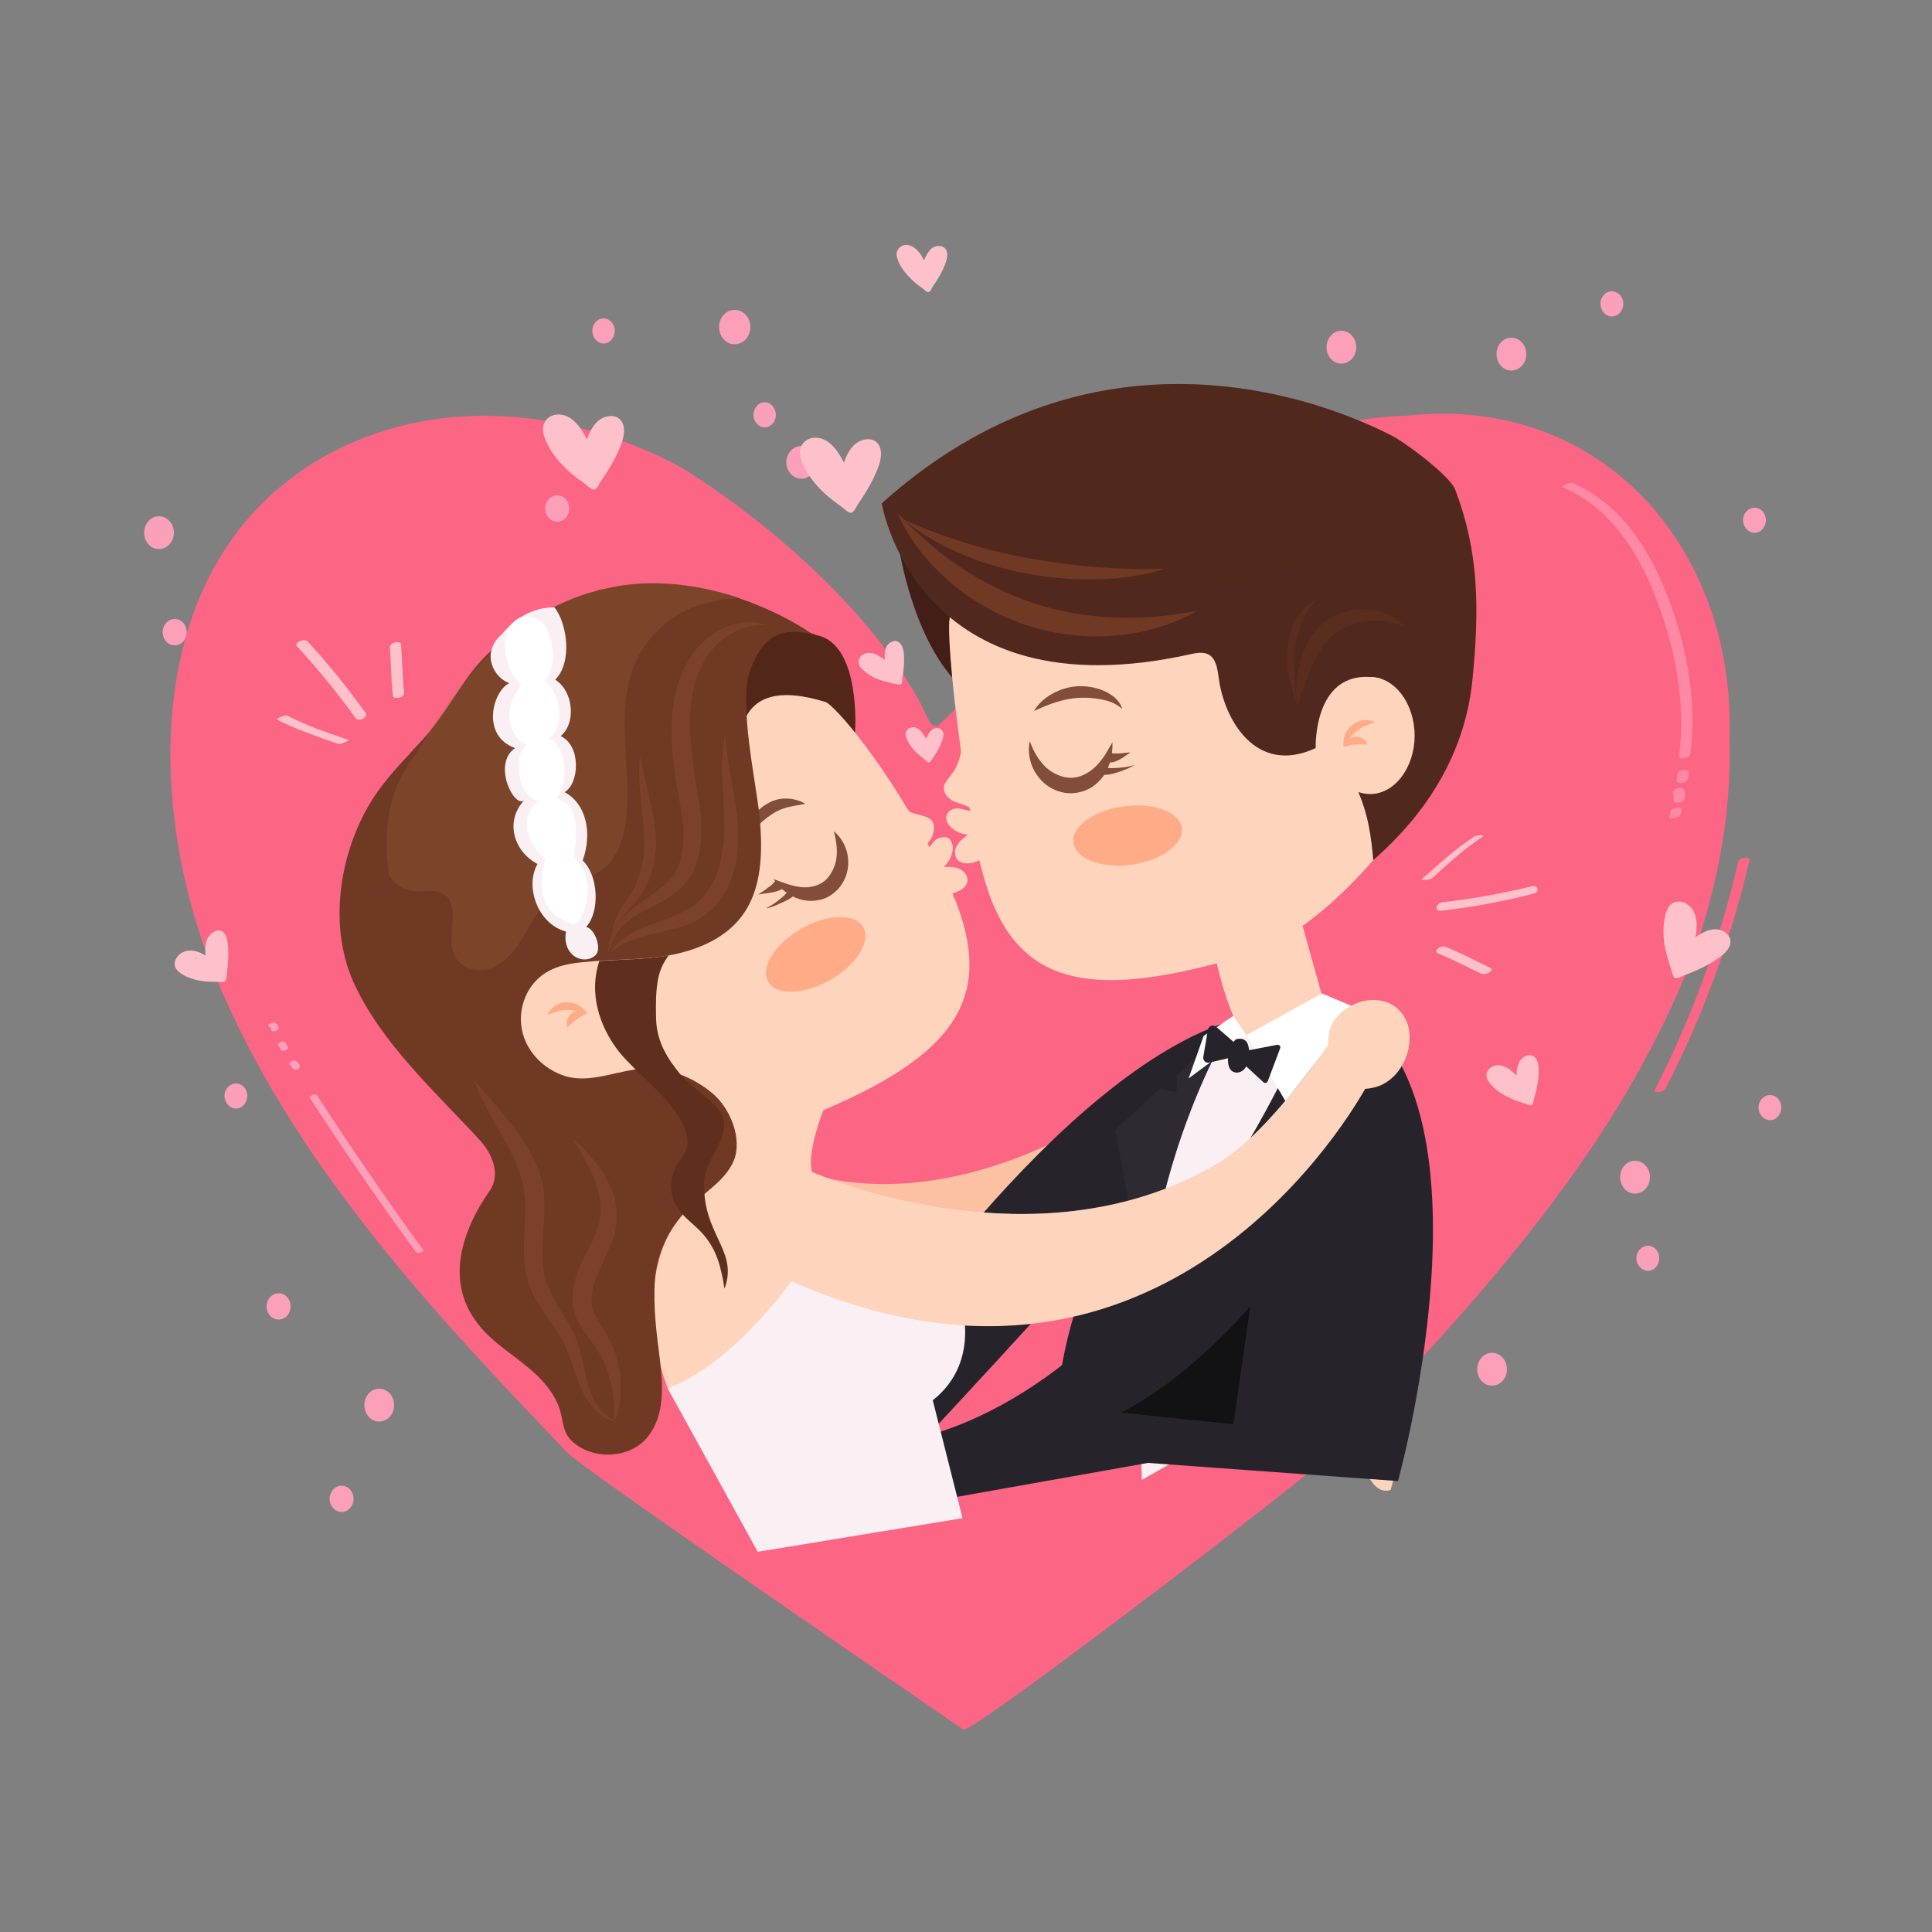 <svg version="1.2" xmlns="http://www.w3.org/2000/svg" viewBox="0 0 500 500" width="500" height="500">
	<rect x="0" y="0" width="500" height="500" fill="#808080" stroke="none"/>
	<title>1982003</title>
	<style>
		tspan { white-space:pre } 
		.s0 { fill: #fc6584 } 
		.s1 { fill: #fc9fb8 } 
		.s2 { fill: #ff88a4 } 
		.s3 { fill: #fcc0a2 } 
		.s4 { fill: #421e17 } 
		.s5 { fill: #ffd4bc } 
		.s6 { fill: #51281d } 
		.s7 { opacity: .3;mix-blend-mode: screen;fill: #51281d } 
		.s8 { fill: #703923 } 
		.s9 { fill: #824d3b } 
		.s10 { fill: #ffab87 } 
		.s11 { fill: #faf0f3 } 
		.s12 { fill: #26242a } 
		.s13 { opacity: .35;fill: #3a383f } 
		.s14 { fill: #121114 } 
		.s15 { fill: #ffffff } 
		.s16 { fill: #542619 } 
		.s17 { fill: #7c412c } 
		.s18 { opacity: .24;mix-blend-mode: screen;fill: #a56d3f } 
		.s19 { fill: #602e1d } 
		.s20 { fill: #ffc1c9 } 
	</style>
	<g id="OBJECTS">
		<g id="&lt;Group&gt;">
			<path id="&lt;Path&gt;" class="s0" d="m447.6 190.9c0.3-10.2-0.9-20.3-3.8-29.9-10.6-34.9-40.8-57.8-80-53.4-16.1 0.5-32.1 5-46.5 12.4-5 2.6-29.5 18.2-48.8 40.7-8.8 7.3-18.2 20.7-25.9 27.2-1.7-0.3-1.2 0.7-4.7-6.5-18.4-33.2-57.1-58.1-63.4-61.4-27.2-14-60.2-17.6-88.1-3.2-49.8 25.8-49.4 90.7-30.5 136.2 19.8 47.7 55.7 86.2 91 123 4.7 4.8 101.2 70.7 102.4 71.6 1.8 1.6 90.9-66.8 95.5-71.6 35.3-36.8 71.2-75.3 91.1-123 7.7-18.8 12.4-40.9 11.7-62.1z"/>
			<g id="&lt;Group&gt;">
				<g id="&lt;Group&gt;">
					<path id="&lt;Path&gt;" class="s1" d="m80.1 284q13.2 20.4 27.6 40.1c0.4 0.5 2.1-0.3 1.9-0.5q-14.3-19.7-27.6-40.2c-0.3-0.5-2.1 0.3-1.9 0.6z"/>
				</g>
			</g>
			<g id="&lt;Group&gt;">
				<g id="&lt;Group&gt;">
					<path id="&lt;Path&gt;" class="s1" d="m75.1 275.7q0.4 0.3 0.6 0.7c0.2 0.4 0.7 0.5 1.1 0.4 0.4-0.1 1-0.5 0.8-0.9-0.2-0.6-0.5-1-1-1.3-0.6-0.5-2.3 0.4-1.5 1.1z"/>
				</g>
			</g>
			<g id="&lt;Group&gt;">
				<g id="&lt;Group&gt;">
					<path id="&lt;Path&gt;" class="s1" d="m72 270.5q0.4 0.6 0.7 1.2c0.4 0.6 2.2 0 1.8-0.7q-0.3-0.6-0.7-1.2c-0.3-0.6-2.2 0-1.8 0.7z"/>
				</g>
			</g>
			<g id="&lt;Group&gt;">
				<g id="&lt;Group&gt;">
					<path id="&lt;Path&gt;" class="s1" d="m69.6 265.6c0.4 0.2 0.6 0.6 0.6 1 0 0.6 2 0.2 1.9-0.5 0-0.6-0.4-1.1-0.9-1.4-0.5-0.3-2.3 0.4-1.6 0.9z"/>
				</g>
			</g>
			<g id="&lt;Group&gt;">
				<g id="&lt;Group&gt;">
					<g id="&lt;Group&gt;">
						<path id="&lt;Path&gt;" class="s2" d="m404.6 126.2c11.6 4.9 18.8 15.8 23.4 27.1 5.3 13.3 8.5 28.3 6.5 42.6-0.1 0.8 2.8 0.2 2.9-0.5 2-14.6-1.2-30-6.8-43.5-4.7-11.3-12.1-21.9-23.6-26.9-0.7-0.3-3.3 0.8-2.4 1.2z"/>
					</g>
				</g>
				<g id="&lt;Group&gt;">
					<g id="&lt;Group&gt;">
						<path id="&lt;Path&gt;" class="s2" d="m434.1 200.6c0 0.4-0.1 0.8-0.2 1.2-0.2 0.7 0.9 0.9 1.3 0.9 0.7-0.1 1.4-0.5 1.6-1.1 0.2-0.6 0.2-1.2 0.2-1.8-0.1-0.7-1.3-0.6-1.7-0.5-0.6 0.2-1.3 0.6-1.2 1.3z"/>
					</g>
				</g>
				<g id="&lt;Group&gt;">
					<g id="&lt;Group&gt;">
						<path id="&lt;Path&gt;" class="s2" d="m433 205.4c0.1 0.4 0.2 0.9 0.1 1.4-0.2 1.5 2.7 1.1 2.9-0.2q0.2-1-0.1-2c-0.4-1.4-3.3-0.6-2.9 0.8z"/>
					</g>
				</g>
				<g id="&lt;Group&gt;">
					<g id="&lt;Group&gt;">
						<path id="&lt;Path&gt;" class="s2" d="m432.3 210q0 0.7-0.3 1.4c-0.2 0.5 1 0.3 1.2 0.3 0.5-0.1 1.4-0.3 1.7-0.8q0.3-0.8 0.3-1.7c0-0.4-2.8-0.1-2.9 0.8z"/>
					</g>
				</g>
			</g>
			<g id="&lt;Group&gt;">
				<g id="&lt;Group&gt;">
					<path id="&lt;Path&gt;" class="s0" d="m449.9 222.9c-4.8 20.6-12.1 40.5-21.7 59.3-0.4 0.7 2.4 0.5 2.8-0.4 9.7-18.8 17-38.7 21.8-59.3 0.2-1-2.7-0.5-2.9 0.4z"/>
				</g>
			</g>
		</g>
		<g id="&lt;Group&gt;">
			<path id="&lt;Path&gt;" class="s3" d="m206.5 302.6c0 0 37.8 18 94-24l-2.7 17.7c0 0-33.7 20.7-60.7 24.3 0 0-25-3.3-30.6-18z"/>
			<g id="&lt;Group&gt;">
				<g id="&lt;Group&gt;">
					<path id="&lt;Path&gt;" class="s4" d="m232.6 141.4c0 0 3.5 24.7 16.3 36.5l3.2-32.5z"/>
					<path id="&lt;Path&gt;" class="s5" d="m359.9 385.6c-17.3 5.5-11.2-106.4-11.2-106.4-52 96.1-29.5-16.3-29.5-16.3-2.4-5.2-4.3-13.6-4.3-13.6-36.1 9.6-53.5 4-60.7-23.8q-0.9-3.1-1.5-6.6-0.6-3.3-1.2-6.5-0.1-0.6-0.2-1.2c-0.7-4-1.3-7.9-1.9-11.7q-0.3-1.9-0.5-3.8c-2.9-20.1-3.8-34.9-3-36.1 5.5-7.9 13.2-11.8 21.5-13.2 22.1-3.8 48.2 9.9 48.2 9.9 14 33.7 22.8 25.1 22.8 25.1 10.9-13.9 25.4-5.6 26.7-0.1 6.6 27.8 0.7 27.7 0.7 27.7-14.2 21.1-28.7 30.6-28.7 30.6l5.5 19.7c49 15.7 17.3 126.3 17.3 126.3z"/>
					<g id="&lt;Group&gt;">
						<path id="&lt;Path&gt;" class="s6" d="m381.1 175.6c-2.3 24.4-17.5 39.8-25.7 47-0.6-6.6-1.3-11.5-3.8-17.5 3.5-15.5 5.8-29.5 5.8-29.5-17.7-3.7-16.9 18-16.9 18-15.7 7.3-23.8-7.8-25.1-18.2-0.6-4.9-1.8-7.3-6.8-6.2-71.5 16.1-80.4-38.9-80.4-38.9q0.6-0.6 1.2-1.1c41.6-36.5 84.7-32.4 111-24.4 8.6 2.6 15.4 5.7 19.7 7.9 3.6 1.8 15.1 10.4 16.5 14 6.1 16 6.3 30.5 4.5 48.9z"/>
						<path id="&lt;Path&gt;" class="s7" d="m344.3 131.6c-0.9 1.5-2.9 1.7-4.7 2-1.7 0.3-3.8 1.2-4 2.9-0.1 1.6 1.3 2.9 1.8 4.4 0.5 1.7-0.3 3.5-1.5 4.7-1.3 1.2-2.9 1.9-4.5 2.5-14.2 5.2-29.6 5.4-44.6 4.2-19.4-1.5-39.6-5.7-54.2-18.6-1.8-1.6-2.8-3.1-3.2-4.5 41.6-36.5 84.7-32.4 111-24.4 2.1 2.8 3 6.8 1.2 9.8-0.9 1.7-2.6 3.1-2.8 5-0.2 2.4 1.9 4.2 3.5 5.8 1.7 1.6 3.3 4.2 2 6.2z"/>
						<path id="&lt;Path&gt;" class="s5" d="m366.1 190.4c0 8.3-5.2 15.1-11.5 15.1-6.4 0-11.6-6.8-11.6-15.1 0-8.4 5.2-15.2 11.6-15.2 6.3 0 11.5 6.8 11.5 15.2z"/>
						<g id="&lt;Group&gt;">
							<path id="&lt;Path&gt;" class="s8" d="m233.9 134.5c5.4 2.4 10.8 4.4 16.3 6.1q8.2 2.5 16.7 4 8.5 1.5 17.1 2.2c5.7 0.4 11.5 0.6 17.4 0.4-5.6 1.8-11.6 2.6-17.5 2.7-5.9 0.2-11.9-0.3-17.7-1.4-5.9-1-11.6-2.7-17.1-5-5.5-2.3-10.7-5.2-15.2-9z"/>
						</g>
						<g id="&lt;Group&gt;">
							<path id="&lt;Path&gt;" class="s8" d="m309.8 158.1c-6.4 3.7-13.9 5.8-21.5 6.4-7.6 0.6-15.3-0.3-22.6-2.7-7.4-2.4-14.2-6.3-19.9-11.2-5.8-5-10.6-11.1-13.6-17.9 5.1 5.4 10.5 10.2 16.4 14.1 5.9 4 12.3 7.1 18.9 9.3 6.7 2.2 13.6 3.4 20.7 3.7 7.1 0.3 14.3-0.3 21.6-1.7z"/>
						</g>
						<g id="&lt;Group&gt;">
							<g id="&lt;Group&gt;" style="opacity: .29">
								<path id="&lt;Path&gt;" class="s8" d="m335.7 182.9c-0.6-3.7-0.2-7.5 0.7-11.1 0.9-3.6 2.5-7.4 5.6-10.2 3.1-2.7 7.2-4 11.1-3.9 3.9 0 7.9 1.6 10.3 4.5-3.4-1.5-6.8-1.9-10.1-1.4-3.3 0.5-6.3 1.8-8.6 3.8-2.3 2-4 5-5.3 8.2-1.5 3.2-2.6 6.5-3.7 10.1z"/>
							</g>
							<g id="&lt;Group&gt;" style="opacity: .29">
								<path id="&lt;Path&gt;" class="s8" d="m335.4 181.1q-1.4-3.3-2-6.9c-0.4-2.4-0.5-4.8-0.1-7.3 0.3-2.4 1.1-4.8 2.4-7 1.3-2.1 3.1-3.9 5.3-4.9-1.7 1.7-3 3.6-3.9 5.7-0.9 2.1-1.6 4.2-1.9 6.5-0.3 2.2-0.3 4.5-0.2 6.8 0.1 2.4 0.3 4.7 0.4 7.1z"/>
							</g>
						</g>
					</g>
					<g id="&lt;Group&gt;">
						<g id="&lt;Group&gt;">
							<path id="&lt;Path&gt;" class="s9" d="m267.6 184c1.1-1.9 2.8-3.4 4.8-4.5 2-1.1 4.3-1.8 6.6-1.9 2.3-0.1 4.6 0.3 6.7 1.2 1 0.4 2 1.1 2.9 1.8 0.8 0.8 1.6 1.8 1.8 2.9-0.8-0.8-1.7-1.3-2.6-1.7-0.9-0.4-1.9-0.6-2.8-0.8-2-0.4-4-0.5-5.9-0.4q-2.9 0.2-5.7 1.1c-2 0.6-3.8 1.4-5.8 2.3z"/>
						</g>
						<g id="&lt;Group&gt;">
							<path id="&lt;Path&gt;" class="s9" d="m266.5 191.8c1 2.8 2.4 5.1 4.2 6.8 1.9 1.7 4.1 2.6 6.3 2.7 2.2 0 4.3-0.9 6.2-2.6 0.9-0.8 1.7-1.8 2.5-2.9 0.8-1.2 1.4-2.4 2.2-3.7 0.1 2.9-0.5 6-2.3 8.7-1 1.3-2.2 2.5-3.7 3.3-1.5 0.8-3.3 1.2-5 1.2-3.5-0.1-6.7-2-8.5-4.7-1.9-2.6-2.5-5.9-1.9-8.8z"/>
						</g>
						<path id="&lt;Path&gt;" class="s10" d="m277.8 218.1c0.5 4.2 7.3 6.7 15.1 5.7 7.7-1.1 13.5-5.4 13-9.5-0.6-4.2-7.4-6.7-15.1-5.6-7.8 1-13.6 5.3-13 9.4z"/>
						<path id="&lt;Path&gt;" class="s9" d="m285.4 200.5c1 0.1 1.7-0.1 2.4-0.2q1-0.3 2-0.6c1.4-0.5 2.7-1 3.9-1.8-1.3 0.5-2.7 0.7-4.1 0.8q-1 0.1-2 0.1c-0.6 0-1.3-0.1-1.7-0.3z"/>
						<path id="&lt;Path&gt;" class="s9" d="m286.7 197.3c1.1 0.1 1.6-0.1 2.1-0.3q0.8-0.3 1.4-0.7c0.9-0.5 1.6-1.1 2.4-1.6-1 0.1-2 0.2-3 0.3q-0.7 0-1.4 0c-0.5-0.1-1-0.2-0.9-0.3z"/>
						<g id="&lt;Group&gt;">
							<g id="&lt;Group&gt;">
								<path id="&lt;Path&gt;" class="s10" d="m347.8 193.4c-0.3-1.1-0.1-2.1 0.2-3.1 0.4-1 1-1.9 1.9-2.6 0.8-0.7 1.9-1.2 2.9-1.3 0.5-0.1 1.1 0 1.6 0q0.8 0.2 1.5 0.5c-0.5 0.2-1 0.3-1.4 0.5-0.4 0.2-0.9 0.3-1.3 0.5-0.8 0.3-1.4 0.8-2.1 1.3-1.3 1-2.2 2.4-3.3 4.2z"/>
							</g>
							<g id="&lt;Group&gt;">
								<path id="&lt;Path&gt;" class="s10" d="m353.9 192.7c-1.3 0-2.2-0.1-3 0-0.4 0-0.8 0-1.3 0.1-0.5 0.1-0.9 0.3-1.6 0.4 0-0.7 0.3-1.3 0.9-1.8 0.5-0.4 1.2-0.7 1.9-0.7 0.7-0.1 1.4 0.1 1.9 0.5 0.6 0.3 1 0.8 1.2 1.5z"/>
							</g>
						</g>
					</g>
					<path id="&lt;Path&gt;" class="s5" d="m254.5 211c-1.1-0.4-5.6-1.8-6.7-1.8-1.2 0-2.4 0.6-2.8 1.7-0.5 1.3 0.5 2.8 1.6 3.6 1.1 0.9 2.5 1.4 3.9 1.5-1.1 0.8-2.1 1.6-2.8 2.8-0.7 1.1-0.8 2.7 0.1 3.7 1 1.1 2.8 1.1 4.2 0.7 1.5-0.5 2.9-1.3 4.4-1.4z"/>
					<path id="&lt;Path&gt;" class="s5" d="m248.8 193.5c-0.1 2.5-1.1 5-2.6 7-0.9 1.2-2.1 2.3-1.9 3.8 0.1 1.2 1 2.1 2 2.8 0.9 0.7 4.7 1.3 5.1 2.4z"/>
				</g>
				<g id="&lt;Group&gt;">
					<path id="&lt;Path&gt;" class="s11" d="m312.5 273.6l-18.4 46 1.4 63.4 13-7.4 20.6-45.3 6.7-46-13.2-16.3z"/>
					<path id="&lt;Path&gt;" class="s12" d="m319.5 263.9c0 0-28.9 44.7-22.9 105.7l-23.5 2c0 0-0.6-25.6 12.4-49.6 0 0-19.4 21.6-46.4 50.6l-16-18c0 0 50.7-77.3 96.4-90.7z"/>
					<path id="&lt;Path&gt;" class="s13" d="m318 266.4c0 0-19.7 32.7-20.9 71.9l-8.5-45.9 11.4-10.5 4.5 0.7 0.1-4.4z"/>
					<path id="&lt;Path&gt;" class="s12" d="m341.8 257.3c0 0-40.2 107.8-115 117l14 14.3 56.3-10 64.7 4.7c0 0 30.3-109.4-20-126z"/>
					<path id="&lt;Path&gt;" class="s14" d="m323.6 338c0 0-15 18-33.4 27.6l29 3c0 0 3.4-24 4.4-30.6z"/>
					<path id="&lt;Path&gt;" class="s15" d="m322.6 267.9l10.1 17.1 18.7-24-9.3-3.9z"/>
					<path id="&lt;Path&gt;" class="s15" d="m322.6 268l-3.4-5.1-7.7 5.2-3.9 11z"/>
					<path id="&lt;Path&gt;" class="s12" d="m319.8 269c-1.6 1.6-2 3.1-2 5.4 0 1.1 0.3 2.4 1.2 2.9 0.9 0.5 1.9 0.3 2.7-0.3 0.7-0.6 1.1-1.4 1.4-2.3 0.4-1.3 0.3-2.6 0-3.9-0.6-2.8-3.3-1.8-3.3-1.8z"/>
					<path id="&lt;Path&gt;" class="s12" d="m323.2 271.8l7.3-1.4c0.6-0.1 1 0.4 0.8 0.9l-3.2 8.5c-0.2 0.5-0.8 0.6-1.1 0.3l-5.1-4.7c-0.2-0.2-0.3-0.5-0.2-0.8l1-2.4c0.1-0.2 0.3-0.4 0.5-0.4z"/>
					<path id="&lt;Path&gt;" class="s12" d="m319.3 269.7l-4.6-4c-0.8-0.6-1.9-0.2-2.1 0.8l-1.2 7.1c-0.1 0.9 0.7 1.6 1.6 1.4l5.5-1.3c0.5-0.1 0.9-0.5 1-1l0.3-1.9c0-0.4-0.1-0.9-0.5-1.1z"/>
				</g>
			</g>
			<g id="&lt;Group&gt;">
				<path id="&lt;Path&gt;" class="s11" d="m248.4 336.1c0 0 6 16-7 26.3l7.7 30.5-53 8.7-23.3-42.3 32.3-30.2z"/>
				<path id="&lt;Path&gt;" class="s16" d="m221.3 189.5c0 0 1.6-22.8-9.9-25.1-1.2-0.3-3.7-1.8-5.3-1.3 0 0-24.8-3.8-24.1 29.2 0.4 16.3 19.1 6.1 19.1 6.1l17.3-9.4"/>
				<g id="&lt;Group&gt;">
					<path id="&lt;Path&gt;" class="s5" d="m354.1 280.3c0 0-0.2 0.5-0.8 1.5-6.7 11.8-55.9 90.6-148.5 49.8 0 0-15 21.4-32 27.7 0 0-15.2-37.3 15.1-55.7l1.2-12.3c0 0-18.3-0.3-29.3-13.7 0 0-24.1 9.3-27-14.3-0.7-5.6 3-19.5 20.1-15.2 0 0 49.6 4.9 41.9-37.5 0 0-15.1-39.5 18.9-28.9 1.9 0.6 15.5 15.2 29.9 43.4 15.6 30.3 6.5 46.5-30.5 62.2 0 0-4 9.8-3.1 15.5q0.1 0.3 0.1 0.5c0 0 0.5 0.2 1.5 0.6 9.1 3.7 60.6 22.7 103.5-2.8 9.9-5.9 20.2-18.9 28.6-30.6q0.7-1.1 1.4-2l3.9 5z"/>
					<g id="&lt;Group&gt;">
						<g id="&lt;Group&gt;">
							<path id="&lt;Path&gt;" class="s9" d="m208.4 208c-2 0.5-3.9 0.6-5.5 1.2-1.6 0.5-3.1 1.4-4.5 2.5-1.4 1.1-2.7 2.3-3.9 3.7-1.1 1.4-2.1 2.9-2.4 4.9-0.4-0.9-0.5-2-0.3-3.1 0.1-1 0.4-2 0.9-3 0.9-1.9 2.3-3.5 3.9-4.8 1.6-1.4 3.6-2.5 5.8-2.7 2.2-0.2 4.2 0.3 6 1.3z"/>
						</g>
						<g id="&lt;Group&gt;">
							<path id="&lt;Path&gt;" class="s9" d="m215.8 215.1c2.1 1.8 3.6 4.5 3.7 7.6 0.2 3-1.1 6.3-3.6 8.3-1.3 1.1-2.8 1.8-4.4 2-1.6 0.3-3.2 0.1-4.6-0.3-2.9-0.9-5.2-2.9-6.7-5.2 2.6 1 5 1.9 7.3 2.1 2.3 0.2 4.3-0.4 5.9-1.6 1.5-1.3 2.6-3.3 3-5.5 0.4-2.2 0.1-4.7-0.6-7.4z"/>
						</g>
						<path id="&lt;Path&gt;" class="s9" d="m205.9 231.3c-0.6 0.7-1.2 1.1-1.9 1.5q-0.9 0.5-1.9 0.9c-1.2 0.6-2.6 1.2-3.9 1.4 1.2-0.6 2.4-1.4 3.4-2.2q0.8-0.6 1.5-1.3c0.5-0.5 0.9-1 1.1-1.4z"/>
						<path id="&lt;Path&gt;" class="s9" d="m203.2 229.4c-0.8 0.8-1.4 1-2 1.2q-0.9 0.3-1.7 0.4c-1.1 0.2-2.2 0.3-3.3 0.5 0.9-0.6 1.9-1.2 2.7-1.9q0.7-0.4 1.2-1c0.3-0.3 0.7-0.7 0.5-0.8z"/>
						<path id="&lt;Path&gt;" class="s10" d="m223.4 239.9c2.1 3.7-1.7 9.8-8.5 13.7-6.8 3.9-14 4.1-16.1 0.5-2.1-3.7 1.7-9.8 8.5-13.7 6.8-3.9 14-4.1 16.1-0.5z"/>
					</g>
					<path id="&lt;Path&gt;" class="s5" d="m238.1 222.9c0.5-1 3.2-4.9 4.1-5.6 0.9-0.6 2.2-0.9 3.2-0.4 1.2 0.8 1.4 2.5 1 3.9-0.4 1.4-1.1 2.6-2.2 3.6 1.4-0.1 2.7-0.1 3.9 0.4 1.3 0.5 2.3 1.7 2.3 3-0.1 1.5-1.5 2.6-3 3.1-1.4 0.6-3 0.8-4.2 1.7"/>
					<g id="&lt;Group&gt;">
						<g id="&lt;Group&gt;">
							<path id="&lt;Path&gt;" class="s10" d="m152 262.4c-2-0.6-3.6-1.1-5.3-1-0.8 0-1.6 0.1-2.4 0.4-0.5 0.1-0.9 0.2-1.3 0.4-0.5 0.1-0.9 0.3-1.4 0.5q0.3-0.7 0.8-1.3c0.4-0.4 0.7-0.8 1.2-1 0.9-0.7 2-1 3.1-1 1.1 0 2.2 0.3 3.1 0.8 0.9 0.5 1.7 1.2 2.2 2.2z"/>
						</g>
						<g id="&lt;Group&gt;">
							<path id="&lt;Path&gt;" class="s10" d="m146.8 265.9c-0.2-0.7-0.2-1.3 0-2 0.2-0.6 0.6-1.2 1.1-1.6 0.6-0.4 1.3-0.7 2-0.7 0.7 0 1.3 0.3 1.8 0.8-0.6 0.3-1.1 0.5-1.5 0.8-0.4 0.2-0.7 0.4-1 0.7-0.7 0.5-1.3 1.1-2.4 2z"/>
						</g>
					</g>
					<path id="&lt;Path&gt;" class="s5" d="m231 206.9c1.7 1.9 4 3.3 6.5 3.9 1.4 0.4 3 0.6 3.8 1.8 0.6 1 0.4 2.3 0.1 3.5-0.3 1.1-2.9 3.9-2.6 5"/>
					<g id="&lt;Group&gt;" style="opacity: .33;mix-blend-mode: screen">
						<path id="&lt;Path&gt;" class="s5" d="m359.2 259.5c-3.9 0.4-7.5 3.1-8.8 6.8-0.8 2.3-0.8 4.8-1.4 7.2q-0.1 0.2-0.2 0.5c-0.6 1.9-1.7 3.7-2.9 5.3q-0.5 0.7-1 1.4c-14.9 19-35.5 33.6-58.4 41.3-23 7.7-48.2 8.5-71.5 2.3-5.3-1.4-10.6-3.2-14.8-6.6-2.9-2.3-5.3-6-4.2-9.5 0.9-2.7 3.6-4.3 6.3-4.8 2.7-0.5 5.5 0 8.2 0.6l1.1-0.1c9.1 3.7 60.6 22.7 103.5-2.8 9.9-5.9 20.2-18.9 28.6-30.6 0-2 0.2-4 1.2-5.8 2.8-4.7 9.3-7.2 14.3-5.2z"/>
					</g>
				</g>
				<g id="&lt;Group&gt;">
					<path id="&lt;Path&gt;" class="s8" d="m210.5 164.3c-8.6-2.4-13.3 0.7-16.4 9.3-3 8.4 1.6 29 2.5 37.9 0.8 8.9 0.7 18.6-4.7 25.7-4.5 5.9-11.8 8.8-19 10.1-7.2 1.2-14.6 0.9-21.9 1.7-3.4 0.3-6.8 0.9-9.7 2.7-4.9 3-7.4 9.2-6.2 14.9 1.1 5.6 5.7 10.2 11.2 11.9 6.6 2 13.7-1.6 20.6-2 6.1-0.3 12.6 2.4 17.3 6.3 4.8 3.9 8 11.9 5.7 17.6-2.3 5.4-8.1 8.4-12.1 12.7-4.8 5.1-7.7 11.1-8.3 18-0.5 7 0.4 14 1.3 20.9 0.8 7 1.2 14.4-3.2 19.9-4.4 5.4-13.3 6-18.7 1.8-3.7-2.8-2.8-5.7-4.3-9.7-1.4-3.7-4.1-6.8-7.1-9.4-4.6-4-10.2-7.2-13.9-12.1-8.5-10.9-4-24.1 3.1-34.3 3-4.2 0.7-9.7-2.6-13.2-11.4-12.4-25.7-25.3-32.7-41-6.8-15.4-3.2-35.4 6.1-48.8 3.5-5 7.8-9.3 11.9-13.8 4.3-4.8 7.3-9.9 10.9-15.1 6.9-10.1 18.9-18.3 30.4-22.3q0.6-0.2 1.3-0.4 0.1 0 0.2-0.1 0.8-0.2 1.6-0.4 0.8-0.3 1.6-0.5 0.7-0.1 1.5-0.3 1.4-0.3 2.9-0.6c11.5-1.9 22.3 0.1 31 2.9q0.3 0.1 0.7 0.3c11.5 3.9 19 9.4 19 9.4z"/>
					<g id="&lt;Group&gt;">
						<path id="&lt;Path&gt;" class="s17" d="m187.7 190.1c0.3 6.3 1.8 12.1 2.7 18.3 1 6.2 1.1 12.9-1.2 19.2-0.6 1.5-1.3 3.1-2.3 4.5-0.9 1.4-2 2.7-3.3 3.8-1.4 1.1-2.8 2.1-4.3 2.8q-2.3 1-4.6 1.6c-3.1 0.9-6.1 1.4-9 2.3-1.4 0.4-2.8 0.9-4.2 1.5-1.3 0.7-2.6 1.6-3.7 2.6 0.8-1.3 1.9-2.5 3.1-3.5 1.3-1 2.7-1.8 4.1-2.5 2.9-1.3 5.9-2.2 8.7-3.3 1.4-0.6 2.7-1.2 4-1.9q1.8-1 3.3-2.4c2-1.9 3.5-4.3 4.5-6.9 0.5-1.4 0.9-2.7 1.1-4.2 0.4-1.4 0.5-2.8 0.7-4.3 0.3-2.9 0.1-5.9 0-9-0.3-6-0.9-12.4 0.4-18.6z"/>
					</g>
					<path id="&lt;Path&gt;" class="s18" d="m191.2 154.8c-4.2 0.1-6.7 0.9-8.4 1.3-2.8 0.7-5.5 1.8-8 3.4-4.8 3-8.7 7.7-10.8 13-3.2 8.1-2.4 17.1-1.9 25.8 0.4 7.4 0.9 16.9-3.2 23.5-3.5 5.5-11.9 6.7-16.7 10.9-2.8 2.5-4.6 6-6.5 9.3-2 3.2-4.3 6.5-7.7 8.2-3.5 1.6-8.3 0.9-10.1-2.4-3-5.1 1.9-13.5-3.2-16.5-2.3-1.3-5.2-0.4-7.8-0.7-3-0.4-4.9-2-6.2-4.1-3.3-21.1 6.8-30.9 6.8-30.9q0.4-0.8 0.8-1.6 0.3-0.4 0.6-0.9 2.3-4.1 4.9-8.1 0.5-0.7 1-1.4 0.1-0.1 0.2-0.3 2.3-3.3 4.9-6.5c8.2-10.1 18.5-18.5 30.8-22.8q0.6-0.2 1.3-0.4 0.1 0 0.2-0.1 0.8-0.2 1.6-0.4 0.8-0.3 1.6-0.5 0.7-0.1 1.5-0.3 1.4-0.3 2.9-0.6c11.5-1.9 22.3 0.1 31 2.9q0.2 0.1 0.4 0.2z"/>
					<g id="&lt;Group&gt;">
						<path id="&lt;Path&gt;" class="s17" d="m157.3 246.6c0.3-2.2 0.8-4.5 2-6.5q0.9-1.5 2.1-2.8c0.8-0.9 1.7-1.7 2.6-2.4 0.9-0.7 1.9-1.3 2.8-2 0.9-0.6 1.8-1.3 2.7-1.9 1.8-1.3 3.4-2.7 4.6-4.2q0.9-1.2 1.4-2.5c0.4-0.9 0.7-1.9 0.9-2.9 0.4-1.9 0.6-4 0.5-6.1-0.2-4.1-1.1-8.4-1.9-12.9-0.4-2.3-0.7-4.6-0.9-6.9q-0.3-3.4-0.3-6.9c0.1-4.7 0.7-9.5 2.5-13.9 0.9-2.3 2.1-4.4 3.6-6.3 1.5-1.9 3.4-3.5 5.4-4.8 2.1-1.2 4.3-2.1 6.7-2.4q1.7-0.3 3.5-0.1c1.1 0.1 2.2 0.4 3.3 0.8-4.5-0.6-8.8 1.1-12 3.8-3.4 2.7-5.5 6.3-6.7 10.3-1.2 4-1.6 8.3-1.5 12.6 0.1 2.1 0.3 4.3 0.5 6.5 0.2 2.2 0.5 4.3 0.8 6.5 0.7 4.3 1.7 8.9 1.6 13.7 0 2.4-0.3 4.8-1 7.2-0.4 1.2-0.8 2.3-1.4 3.5-0.6 1.1-1.4 2.2-2.2 3.1-1.8 1.9-3.8 3.2-5.8 4.3-2 1.2-4.1 2.1-6 3.2-1.8 1.1-3.5 2.4-4.9 4.1-1.3 1.7-2.2 3.8-2.9 5.9z"/>
					</g>
					<g id="&lt;Group&gt;">
						<path id="&lt;Path&gt;" class="s17" d="m158.4 242.1c0-2.1 0.8-4.2 1.8-6 1-1.8 2.2-3.5 3.3-5.2q0.7-1.3 1.3-2.6c0.3-0.9 0.7-1.8 0.9-2.7 0.6-1.8 0.9-3.8 1-5.7 0.2-3.9-0.3-7.9-0.7-11.9-0.5-4.1-0.9-8.3-0.3-12.4 0.7 4.1 1.7 8 2.6 12 0.9 4 1.7 8.2 1.4 12.5-0.2 2.1-0.5 4.3-1.3 6.4-0.3 1-0.8 2-1.3 2.9-0.4 1-1.1 1.9-1.7 2.8-2.6 3.4-5.7 5.9-7 9.9z"/>
					</g>
					<g id="&lt;Group&gt;">
						<path id="&lt;Path&gt;" class="s17" d="m122.6 279.4c2.7 3.2 5.5 6.3 8.1 9.5 2.7 3.2 5.3 6.6 7.2 10.6 1 1.9 1.8 4 2.4 6.3 0.2 1.1 0.4 2.2 0.5 3.4 0.1 1.1 0.1 2.2 0.1 3.3 0 4.3-0.6 8.4-0.5 12.3 0 2 0.2 3.9 0.6 5.7 0.4 1.7 1.2 3.5 2.1 5.2 1.8 3.5 4.5 6.9 6.1 11 1.6 4.2 2 8.4 3.1 12.2 0.6 1.9 1.5 3.7 2.6 5.3 1.2 1.6 2.8 3 4.7 3.8-2-0.4-4-1.5-5.5-3.1-1.5-1.5-2.7-3.3-3.6-5.3-1.8-3.9-2.6-8.1-4.3-11.5-1.7-3.5-4.4-6.6-6.7-10.3-1.2-1.9-2.2-3.9-2.9-6.2-0.6-2.2-0.9-4.4-1-6.6-0.1-4.4 0.3-8.6 0.3-12.5 0-1 0-2-0.1-2.9q-0.1-1.4-0.4-2.7c-0.4-1.9-1-3.7-1.7-5.5-1.5-3.6-3.6-7.1-5.6-10.7-2-3.6-4.1-7.3-5.5-11.3z"/>
					</g>
					<g id="&lt;Group&gt;">
						<path id="&lt;Path&gt;" class="s17" d="m148.4 294.8c2.5 2.3 4.8 4.7 6.8 7.5 2 2.8 3.6 6 4.2 9.7 0.3 1.8 0.3 3.7 0 5.5-0.3 1.9-0.9 3.6-1.6 5.2-1.3 3.3-2.9 6.1-3.8 8.9-0.5 1.4-0.8 2.8-0.9 4.2-0.1 1.3 0.1 2.5 0.6 3.8 0.5 1.2 1.3 2.5 2.2 3.9 0.8 1.4 1.8 3 2.5 4.6 2.9 6.5 3.1 14 0.5 20.2 0.5-6.7-0.9-13.1-4-18.4-0.8-1.4-1.7-2.5-2.7-3.9-1-1.3-2-2.8-2.9-4.6-0.8-1.7-1.2-3.9-1.1-5.8 0-2 0.5-3.8 1-5.6 1.2-3.4 3-6.3 4.3-9.2 0.6-1.4 1.2-2.8 1.5-4.1 0.4-1.4 0.5-2.8 0.5-4.3-0.2-3-1-6-2.4-8.9-1.3-2.9-3.1-5.7-4.7-8.7z"/>
					</g>
				</g>
				<path id="&lt;Path&gt;" class="s19" d="m187.5 333.5c-0.9-5.6-2-10.4-6.1-14.7-2.1-2.2-4.8-4-6.3-6.6-1.7-2.8-1.8-6.3-0.6-9.3 1.1-2.7 3.8-4.8 3.4-8-0.8-6.8-7.8-12.6-13.4-18.1-1.6-1.6-3.1-3.1-4.3-4.6-5.3-6.8-7.8-15.4-5.1-23.5 6-0.4 11.9-0.4 17.8-1.4q0.1 0 0.2-0.1c-2.5 3.4-3.6 6.4-3.3 16.6 0.2 6.1 3.2 10.5 6.4 14.4 3.8 4.3 10.4 7.6 11.1 11.9 0.9 5.2-4.8 10.2-5.1 15.5q0 1.8 0.1 3.4c0.9 11.3 8.6 15.4 5.2 24.5z"/>
				<g id="&lt;Group&gt;">
					<path id="&lt;Path&gt;" class="s11" d="m133.2 162.7c-3.2 0.5-5.8 3.3-6.2 6.5-0.3 3.2 1.8 6.5 4.8 7.6-4.3 2.1-7.4 13.6 1.5 16.8-5.8 4-0.6 15 2.2 13.7-4.8 5.3-2.6 13 3.6 16.3-3.3 5.8 0 15.5 7.4 17.5-0.5 2.2 0.1 4.7 1.8 6.1 1.7 1.5 4.5 1.5 6-0.2 1.4-1.7-0.4-6.7-2.6-7.1 3.6-4 3.2-13.3-0.9-17.2 2.6-7.3 0.8-14.8-4.7-17.7 3.8-2.1 4.4-12-1-14.5 4-3.3 3.4-11.5-1.4-14.6 4.4-4.4 3.2-14.4-0.2-18.7-7.1-0.2-14.2 5.3-16.4 12.1"/>
					<path id="&lt;Path&gt;" class="s15" d="m135 177.1c-1.7 2.7-2.9 4.2-3.1 7.3-0.3 3.2 1.4 7.6 4.5 8.3-2.3 2.1-2.2 4.6-2 7.5 0.2 2.9 2.1 6.7 5 7.1-7.4 5.7 0.9 15.3 1.8 14.8-0.8 2.9-1.4 6-0.8 8.9 0.5 3 2.4 5.9 5.2 6.9 4.4 3.4 4.7-1.3 5.2-1.3 1.2-2.9 3-9.7-2.3-14.7 0-1.3 0.5-3.3 0.5-4.6 0.2-2.4-0.1-4.7-0.7-7-0.6-2.1-2.5-2.8-4.3-3.8 2.9-2.5 3.2-13.2-2-15.4 5-3.6 2.3-12.3-0.9-14.9 3.9-5.2 1.1-11.9 0.3-13.6-0.9-1.6-2.6-2.9-4.4-3.1-3.7-0.3-6.1 3.2-6.3 6.3-0.2 3.6 1.2 9.3 4.3 11.3z"/>
				</g>
				<path id="&lt;Path&gt;" class="s5" d="m364.6 271c-0.7 3.8-2.9 7.6-6.7 9.6-1.4 0.7-3 1.1-4.6 1.2-2.8 0.1-5.7-0.7-7.4-2.5q-0.1-0.2-0.3-0.4c-1.4-1.8-1.6-4-1.7-6.2q-0.1-1.1-0.2-2.2c0-2 0.2-4 1.2-5.8 2.8-4.7 9.3-7.2 14.3-5.2 1.7 0.7 3.2 1.9 4.3 3.8 1.4 2.4 1.5 5.1 1.1 7.7z"/>
			</g>
		</g>
		<g id="&lt;Group&gt;">
			<g id="&lt;Group&gt;">
				<path id="&lt;Path&gt;" class="s1" d="m102 363.6c0 2.4-1.7 4.3-3.9 4.3-2.1 0-3.8-1.9-3.8-4.3 0-2.3 1.7-4.2 3.8-4.2 2.2 0 3.9 1.9 3.9 4.2z"/>
				<path id="&lt;Path&gt;" class="s1" d="m351 89.9c0 2.3-1.7 4.2-3.9 4.2-2.1 0-3.8-1.9-3.8-4.2 0-2.4 1.7-4.3 3.8-4.3 2.2 0 3.9 1.9 3.9 4.3z"/>
				<path id="&lt;Path&gt;" class="s1" d="m395 91.6c0 2.4-1.7 4.3-3.9 4.3-2.1 0-3.8-1.9-3.8-4.3 0-2.3 1.7-4.2 3.8-4.2 2.2 0 3.9 1.9 3.9 4.2z"/>
				<path id="&lt;Path&gt;" class="s1" d="m45 137.9c0 2.3-1.7 4.2-3.9 4.2-2.1 0-3.8-1.9-3.8-4.2 0-2.4 1.7-4.3 3.8-4.3 2.2 0 3.9 1.9 3.9 4.3z"/>
				<path id="&lt;Path&gt;" class="s1" d="m211.3 119.6c0 2.4-1.8 4.3-3.9 4.3-2.1 0-3.9-1.9-3.9-4.3 0-2.3 1.8-4.2 3.9-4.2 2.1 0 3.9 1.9 3.9 4.2z"/>
				<path id="&lt;Path&gt;" class="s1" d="m427 304.6c0 2.4-1.7 4.3-3.9 4.3-2.1 0-3.8-1.9-3.8-4.3 0-2.3 1.7-4.2 3.8-4.2 2.2 0 3.9 1.9 3.9 4.2z"/>
				<path id="&lt;Path&gt;" class="s1" d="m390 354.4c0 2.3-1.7 4.2-3.9 4.2-2.1 0-3.8-1.9-3.8-4.2 0-2.4 1.7-4.3 3.8-4.3 2.2 0 3.9 1.9 3.9 4.3z"/>
				<path id="&lt;Path&gt;" class="s1" d="m75.2 338.1c0 1.9-1.3 3.4-3.1 3.4-1.7 0-3.1-1.5-3.1-3.4 0-1.9 1.4-3.4 3.1-3.4 1.8 0 3.1 1.5 3.1 3.4z"/>
				<path id="&lt;Path&gt;" class="s1" d="m147.3 131.6c0 1.9-1.3 3.4-3.1 3.4-1.7 0-3.1-1.5-3.1-3.4 0-1.9 1.4-3.4 3.1-3.4 1.8 0 3.1 1.5 3.1 3.4z"/>
				<path id="&lt;Path&gt;" class="s1" d="m48.3 163.6c0 1.9-1.3 3.4-3.1 3.4-1.7 0-3.1-1.5-3.1-3.4 0-1.9 1.4-3.4 3.1-3.4 1.8 0 3.1 1.5 3.1 3.4z"/>
				<path id="&lt;Path&gt;" class="s1" d="m194.2 84.6c0 2.5-1.8 4.5-4.1 4.5-2.2 0-4-2-4-4.5 0-2.4 1.8-4.4 4-4.4 2.3 0 4.1 2 4.1 4.4z"/>
				<path id="&lt;Path&gt;" class="s1" d="m200.8 107.4c0 1.7-1.3 3.2-2.9 3.2-1.6 0-2.9-1.5-2.9-3.2 0-1.8 1.3-3.3 2.9-3.3 1.6 0 2.9 1.5 2.9 3.3z"/>
				<path id="&lt;Path&gt;" class="s1" d="m159.1 85.6c0 1.8-1.3 3.3-2.9 3.3-1.6 0-2.9-1.5-2.9-3.3 0-1.8 1.3-3.2 2.9-3.2 1.6 0 2.9 1.4 2.9 3.2z"/>
				<path id="&lt;Path&gt;" class="s1" d="m420.1 78.6c0 1.8-1.3 3.3-3 3.3-1.6 0-2.9-1.5-2.9-3.3 0-1.8 1.3-3.2 2.9-3.2 1.7 0 3 1.4 3 3.2z"/>
				<path id="&lt;Path&gt;" class="s1" d="m457 134.6c0 1.8-1.3 3.3-2.9 3.3-1.6 0-3-1.5-3-3.3 0-1.8 1.4-3.2 3-3.2 1.6 0 2.9 1.4 2.9 3.2z"/>
				<path id="&lt;Path&gt;" class="s1" d="m64 283.6c0 1.8-1.3 3.3-2.9 3.3-1.6 0-3-1.5-3-3.3 0-1.8 1.4-3.2 3-3.2 1.6 0 2.9 1.4 2.9 3.2z"/>
				<path id="&lt;Path&gt;" class="s1" d="m429.4 325.6c0 1.8-1.3 3.3-2.9 3.3-1.6 0-3-1.5-3-3.3 0-1.8 1.4-3.2 3-3.2 1.6 0 2.9 1.4 2.9 3.2z"/>
				<path id="&lt;Path&gt;" class="s1" d="m461 286.6c0 1.8-1.3 3.3-2.9 3.3-1.6 0-3-1.5-3-3.3 0-1.8 1.4-3.2 3-3.2 1.6 0 2.9 1.4 2.9 3.2z"/>
				<path id="&lt;Path&gt;" class="s1" d="m91.5 387.9c0 1.8-1.4 3.4-3.1 3.4-1.7 0-3.1-1.6-3.1-3.4 0-1.9 1.4-3.4 3.1-3.4 1.7 0 3.1 1.5 3.1 3.4z"/>
			</g>
			<path id="&lt;Path&gt;" class="s20" d="m237.2 194.8c-1-1-1.9-2.1-2.5-3.5-0.3-0.6-0.5-1.4-0.1-2.1 0.3-0.7 1.1-1 1.9-1 0.7 0.1 1.4 0.6 1.9 1.1 0.5 0.6 0.9 1.3 1.3 1.9 0.3-0.8 0.7-1.7 1.5-2.3 0.7-0.6 1.9-0.7 2.5 0 0.7 0.7 0.5 1.8 0.2 2.6-0.6 1.8-1.6 3.4-2.6 4.9-0.2 0.2-0.5 0.8-0.8 0.9-0.3 0.1-0.8-0.4-1-0.6q-1.2-0.9-2.3-1.9z"/>
			<path id="&lt;Path&gt;" class="s20" d="m228.2 176.1c-1.7-0.5-3.4-1.4-4.7-2.6-0.7-0.6-1.3-1.3-1.3-2.2 0-1 0.7-1.8 1.6-2.1 0.9-0.4 1.9-0.2 2.8 0.1 0.8 0.4 1.6 0.9 2.4 1.5-0.1-1.2-0.1-2.4 0.4-3.4 0.5-1 1.8-1.8 2.8-1.4 1.1 0.4 1.5 1.7 1.7 2.9 0.2 2.2 0 4.5-0.4 6.8 0 0.3 0 1.2-0.3 1.4-0.4 0.2-1.2-0.1-1.6-0.1-1.1-0.3-2.3-0.5-3.4-0.9z"/>
			<path id="&lt;Path&gt;" class="s20" d="m213.2 127.5c-2.3-2.2-4.3-4.7-5.5-7.6-0.6-1.4-1-3.1-0.3-4.5 0.7-1.5 2.4-2.3 4.1-2.1 1.6 0.1 3.1 1.1 4.2 2.3 1.1 1.2 1.9 2.6 2.7 4.1 0.7-1.9 1.6-3.8 3.2-5 1.6-1.2 4.1-1.5 5.4-0.1 1.4 1.5 1.1 3.8 0.5 5.7-1.3 3.8-3.4 7.2-5.6 10.4-0.3 0.5-0.9 1.9-1.6 2-0.7 0.1-1.8-1-2.3-1.4-1.7-1.2-3.3-2.4-4.8-3.8z"/>
			<path id="&lt;Path&gt;" class="s20" d="m146.7 121.5c-2.3-2.2-4.3-4.7-5.5-7.6-0.6-1.4-1-3.1-0.3-4.5 0.7-1.5 2.4-2.3 4.1-2.1 1.6 0.1 3.1 1.1 4.2 2.3 1.1 1.2 1.9 2.6 2.7 4.1 0.7-1.9 1.6-3.8 3.2-5 1.6-1.2 4.1-1.5 5.4-0.1 1.4 1.5 1.1 3.8 0.5 5.7-1.3 3.8-3.4 7.2-5.6 10.4-0.3 0.5-0.9 1.9-1.6 2-0.7 0.1-1.8-1-2.3-1.4-1.7-1.2-3.3-2.4-4.8-3.8z"/>
			<path id="&lt;Path&gt;" class="s20" d="m235.9 72.3c-1.4-1.4-2.7-2.9-3.4-4.7-0.4-0.9-0.7-2-0.2-2.8 0.4-1 1.5-1.5 2.5-1.4 1 0.1 2 0.7 2.7 1.5 0.7 0.7 1.2 1.6 1.6 2.5 0.5-1.1 1.1-2.3 2-3.1 1-0.8 2.6-0.9 3.5 0 0.8 0.9 0.6 2.3 0.2 3.5-0.8 2.4-2.1 4.5-3.5 6.5-0.2 0.4-0.5 1.2-1 1.3-0.4 0.1-1.1-0.6-1.4-0.9-1.1-0.7-2.1-1.5-3-2.4z"/>
			<path id="&lt;Path&gt;" class="s20" d="m52.4 253.9c-2.1-0.3-4-0.9-5.6-2-0.8-0.6-1.6-1.3-1.6-2.4 0-1.1 0.8-2.3 1.8-2.9 1.1-0.6 2.3-0.7 3.3-0.5 1.1 0.2 2 0.7 2.9 1.2-0.1-1.4-0.2-2.8 0.4-4.2 0.6-1.3 2.1-2.5 3.3-2.3 1.3 0.3 1.8 1.7 2 3.1 0.4 2.6 0.1 5.5-0.2 8.2-0.1 0.5-0.1 1.5-0.4 1.8-0.4 0.4-1.4 0.2-1.9 0.2-1.3 0-2.7 0-4-0.2z"/>
			<path id="&lt;Path&gt;" class="s20" d="m431 245.6c-0.6-2.8-0.7-5.7-0.1-8.4 0.3-1.4 0.8-2.8 2-3.5 1.3-0.7 3-0.4 4.1 0.6 1.2 0.9 1.8 2.4 2 3.8 0.2 1.5 0 3-0.2 4.4 1.5-1 3.2-1.9 4.9-2 1.8-0.1 3.8 1 4.1 2.8 0.3 1.7-1.2 3.3-2.6 4.3-2.9 2.2-6.2 3.6-9.5 4.9-0.5 0.2-1.6 0.8-2.2 0.6-0.6-0.3-0.8-1.6-1-2.2-0.6-1.8-1.1-3.5-1.5-5.3z"/>
			<path id="&lt;Path&gt;" class="s20" d="m390.9 284.2c-1.9-0.8-3.6-1.9-5-3.5-0.7-0.7-1.3-1.7-1.2-2.7 0.1-1.1 1.1-1.9 2.1-2.2 1.1-0.3 2.2 0 3.1 0.5 1 0.5 1.8 1.3 2.6 2 0-1.3 0.2-2.7 0.9-3.8 0.7-1.1 2.2-1.8 3.4-1.2 1.1 0.6 1.4 2.2 1.4 3.5 0.1 2.6-0.5 5.1-1.2 7.6-0.1 0.4-0.2 1.4-0.6 1.6-0.4 0.2-1.3-0.2-1.7-0.4-1.3-0.4-2.6-0.8-3.8-1.4z"/>
			<g id="&lt;Group&gt;">
				<g id="&lt;Group&gt;">
					<g id="&lt;Group&gt;">
						<path id="&lt;Path&gt;" class="s20" d="m370.6 227.3c4.2-3.8 8.3-7.6 13-10.7 1.1-0.8-1.8-0.4-2.2 0-4.9 3.2-9.1 7.1-13.4 10.9-0.5 0.5 2.1 0.2 2.6-0.2z"/>
					</g>
				</g>
				<g id="&lt;Group&gt;">
					<g id="&lt;Group&gt;">
						<path id="&lt;Path&gt;" class="s20" d="m373 235.7q12.1-1.4 23.8-4.4c1.8-0.4 1.3-2.4-0.5-1.9q-11.4 2.8-23 4.1c-1.6 0.2-2.3 2.4-0.3 2.2z"/>
					</g>
				</g>
				<g id="&lt;Group&gt;">
					<g id="&lt;Group&gt;">
						<path id="&lt;Path&gt;" class="s20" d="m372.3 246.8c3.8 1.5 7.4 3.5 11.1 5.2 1 0.5 3.6-0.9 2.3-1.5-3.9-1.9-7.7-3.9-11.7-5.5-1.1-0.4-3.4 1.1-1.7 1.8z"/>
					</g>
				</g>
			</g>
			<g id="&lt;Group&gt;">
				<g id="&lt;Group&gt;">
					<g id="&lt;Group&gt;">
						<path id="&lt;Path&gt;" class="s20" d="m90.2 191.5c-5.4-1.9-10.8-3.6-15.8-6.3-0.7-0.3-3 0.9-2.8 1 5.1 2.6 10.5 4.4 15.9 6.3 0.8 0.2 2.9-0.9 2.7-1z"/>
					</g>
				</g>
				<g id="&lt;Group&gt;">
					<g id="&lt;Group&gt;">
						<path id="&lt;Path&gt;" class="s20" d="m94.6 184.5q-6.9-9.7-15-18.5c-0.9-0.9-3.7 0.3-2.7 1.3q8.1 8.8 15.1 18.5c0.7 1.1 3.5-0.1 2.6-1.3z"/>
					</g>
				</g>
				<g id="&lt;Group&gt;">
					<g id="&lt;Group&gt;">
						<path id="&lt;Path&gt;" class="s20" d="m104.6 179.3c-0.5-4.2-0.5-8.4-0.8-12.5-0.1-1.2-3-0.5-2.9 0.7 0.3 4.2 0.3 8.4 0.8 12.6 0.2 1.1 3.1 0.4 2.9-0.8z"/>
					</g>
				</g>
			</g>
		</g>
	</g>
</svg>